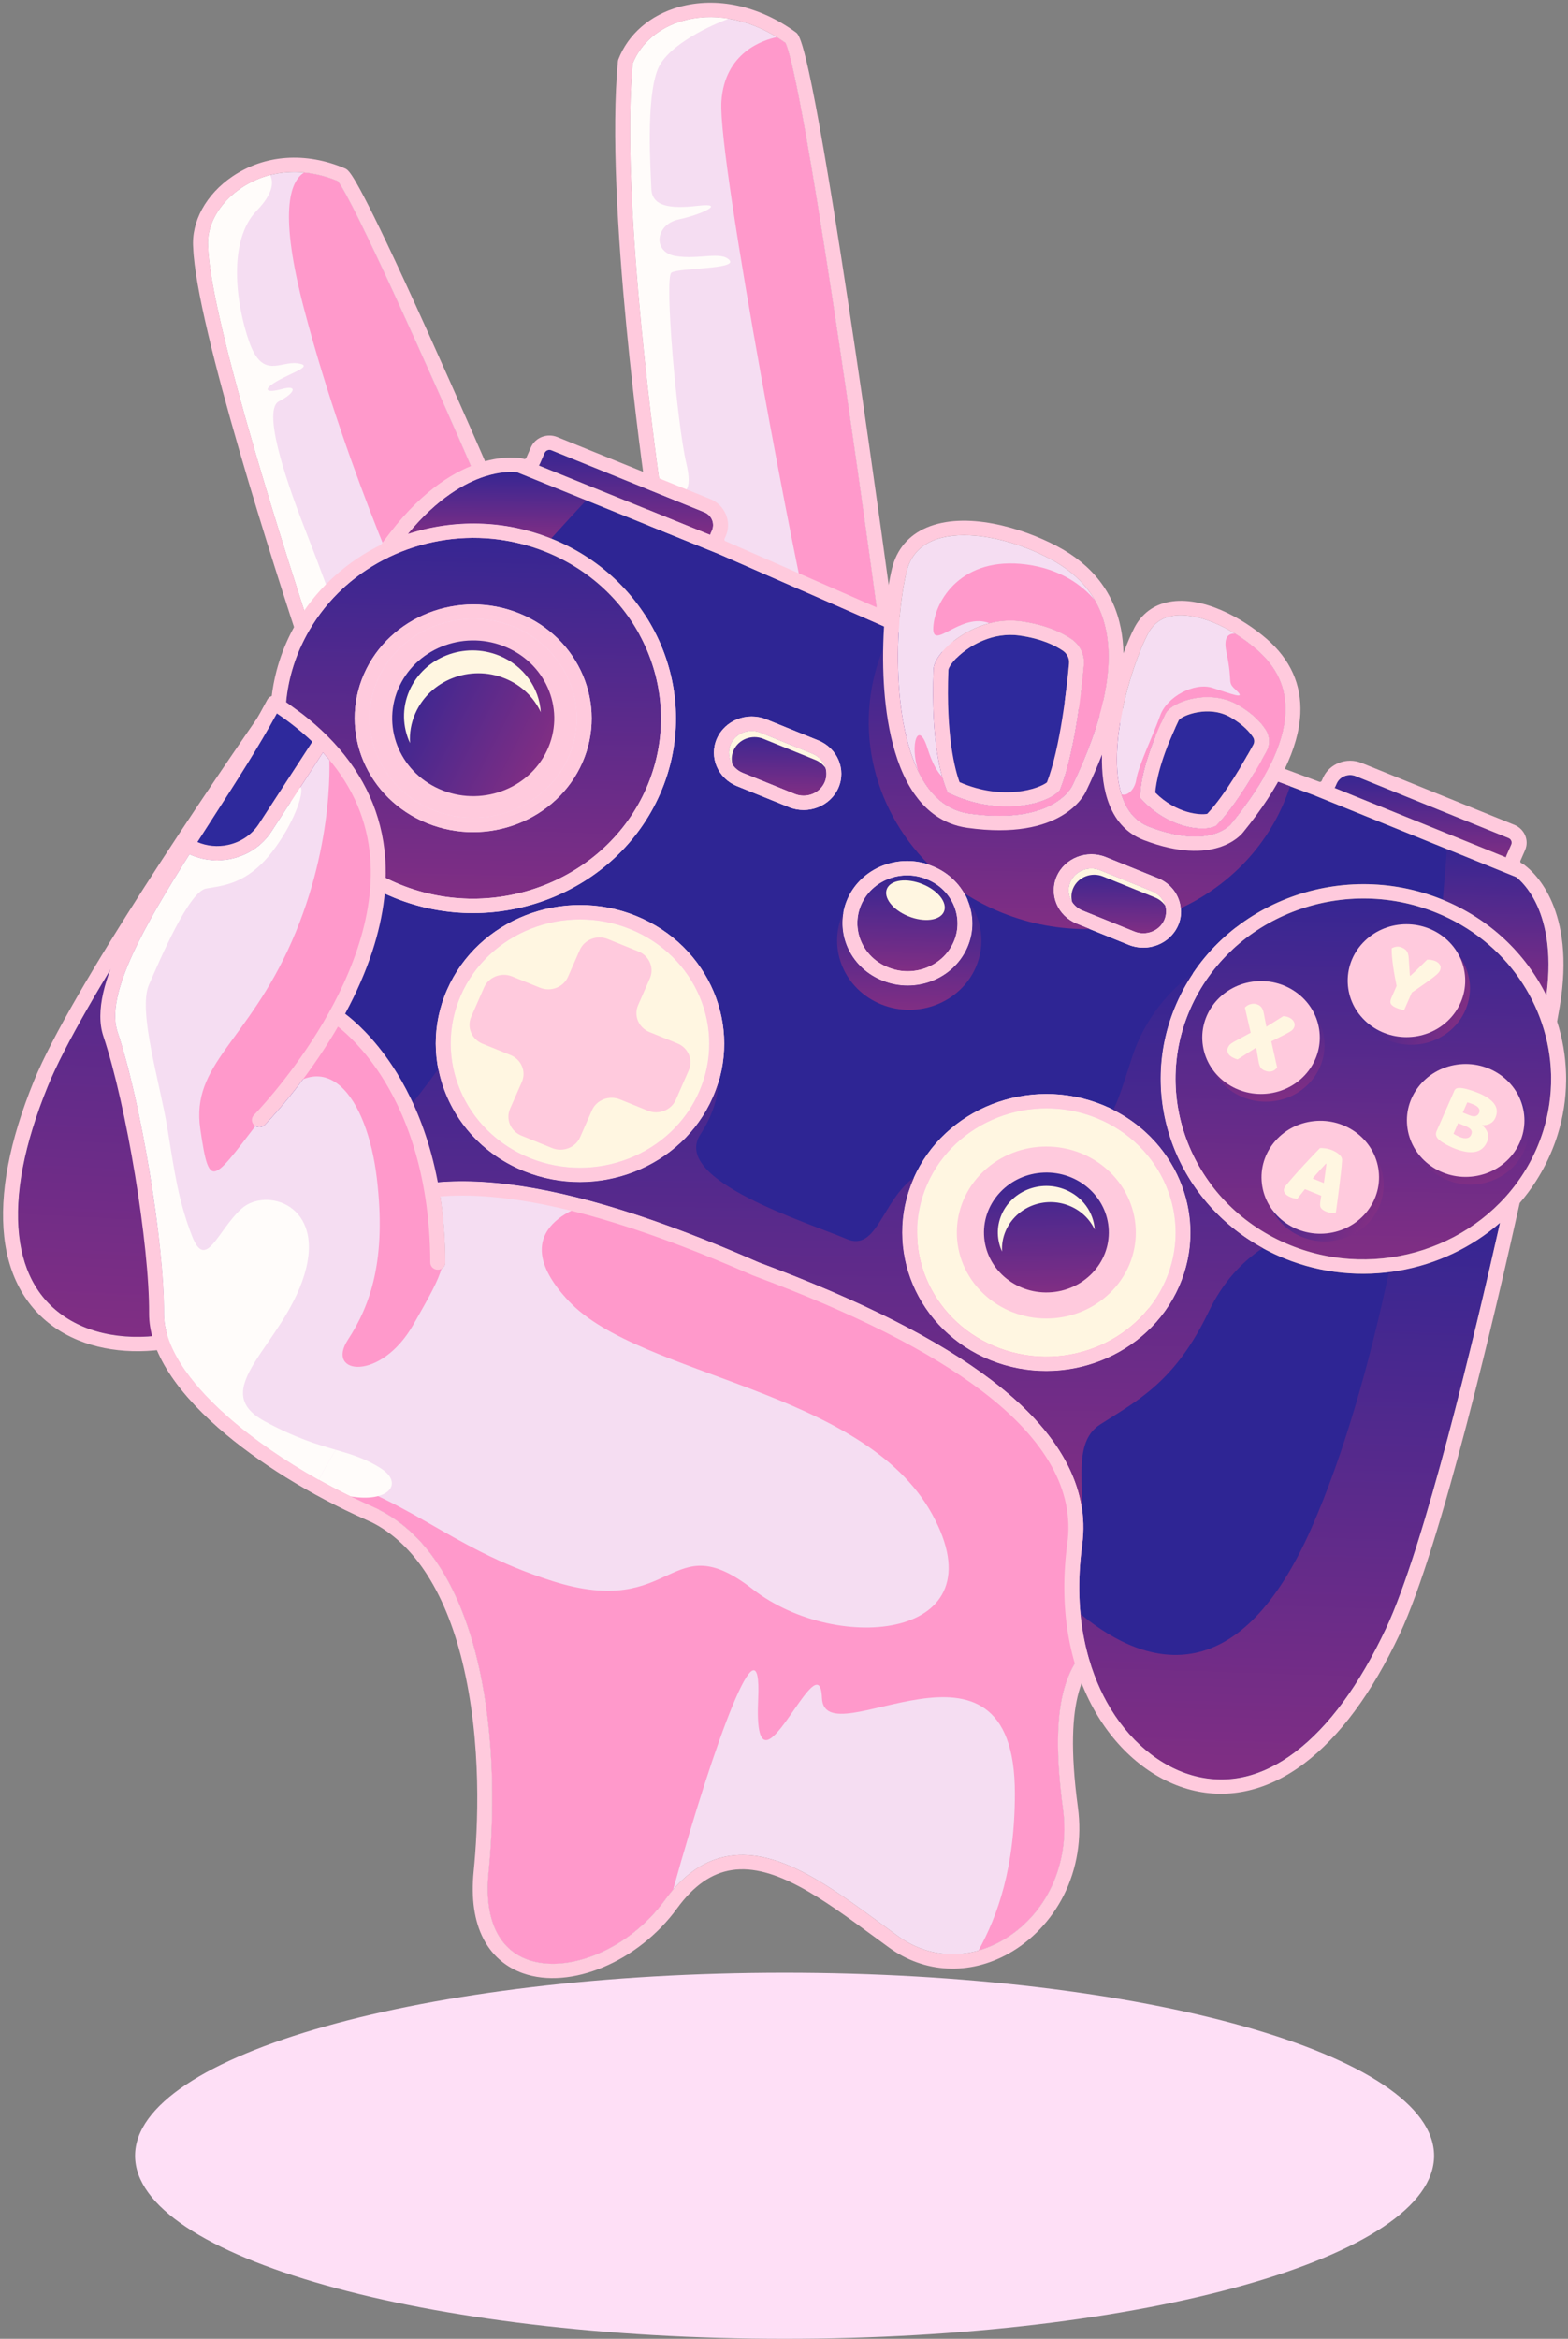 <svg width="428" height="638" viewBox="0 0 428 638" fill="none" xmlns="http://www.w3.org/2000/svg">
<rect x="0" y="0" width="428" height="638" fill="#808080" stroke="none"/>
<path d="M214.156 638.008C312.068 638.008 391.442 615.654 391.442 588.078C391.442 560.502 312.068 538.147 214.156 538.147C116.244 538.147 36.87 560.502 36.87 588.078C36.87 615.654 116.244 638.008 214.156 638.008Z" fill="#FEDFF6"/>
<path d="M70.675 224.735L85.246 202.336C82.397 199.626 79.175 197.055 75.572 194.624C70.648 203.678 64.223 213.648 57.997 223.313C56.626 225.44 55.25 227.576 53.886 229.706C56.509 230.821 59.424 231.095 62.273 230.473C65.784 229.706 68.766 227.67 70.675 224.735Z" fill="url(#paint0_linear_24_141)"/>
<path d="M297.963 447.975C299.059 445.647 306.476 429.68 313.494 409.103C320.446 388.722 328.424 359.522 326.947 336.159C324.299 294.28 336.621 232.854 338.759 222.61L241.435 174.836C240.837 174.541 240.427 173.982 240.342 173.342C234.774 131.708 219.406 22.62 214.42 11.695C205.545 5.377 195.379 3.182 186.455 5.672C179.965 7.484 174.967 11.724 172.71 17.323C169.121 55.541 180.128 132.186 180.239 132.956C180.242 132.974 180.245 132.993 180.247 133.011C184.709 171.946 176.267 181.177 170.837 183.213C166.299 184.915 161.174 182.783 157.125 177.509C148.085 165.735 131.162 132.854 130.447 131.463C130.428 131.426 130.408 131.387 130.392 131.348C117.673 101.976 96.353 54.447 92.169 49.379C82.881 45.531 73.283 46.247 65.773 51.345C59.761 55.426 56.324 61.561 56.803 67.356C56.806 67.385 56.806 67.414 56.808 67.44C57.583 88.215 79.555 156.084 86.271 176.392C87.894 181.3 87.541 186.508 85.273 191.061C84.428 192.76 83.509 193.977 82.492 194.731C84.928 196.619 87.168 198.582 89.216 200.618C89.276 200.671 89.33 200.725 89.382 200.783C98.33 209.737 103.542 220.094 104.923 231.719C105.946 240.326 104.845 249.654 101.655 259.438C99.839 265.009 97.343 270.74 94.211 276.548C96.715 278.439 101.943 282.939 107.186 290.894C113.668 300.731 121.42 318.003 121.531 344.412C121.536 345.492 120.626 346.372 119.5 346.378C119.217 346.378 118.945 346.325 118.701 346.223C117.969 345.928 117.455 345.237 117.453 344.427C117.346 319.091 110.013 302.587 103.882 293.204C99.295 286.187 94.681 281.997 92.245 280.065C91.592 281.188 90.921 282.313 90.222 283.438C81.635 297.292 72.649 306.487 72.271 306.871C71.499 307.657 70.207 307.691 69.389 306.949C68.571 306.208 68.533 304.968 69.305 304.182C69.394 304.091 78.408 294.862 86.763 281.357C94.401 269.014 103.047 250.46 100.869 232.149C99.684 222.182 95.412 213.194 88.136 205.281L74.131 226.813C71.643 230.638 67.752 233.296 63.176 234.295C59.563 235.086 55.868 234.768 52.52 233.413C52.257 233.306 51.998 233.191 51.74 233.074C39.374 252.578 28.7 271.34 32.093 281.464C38.488 300.535 44.886 339.326 44.774 358.324C44.725 366.727 50.835 376.535 62.448 386.688C72.818 395.758 86.796 404.42 101.805 411.077C131.113 424.078 137.113 472.959 133.348 510.868C132.113 523.287 135.947 531.729 144.145 534.617C149.447 536.491 156.157 535.938 163.036 533.061C170.195 530.066 176.737 524.85 181.452 518.373C186.651 511.236 192.45 507.276 199.185 506.273C212.554 504.281 226.348 514.397 240.951 525.112C242.343 526.132 243.738 527.156 245.133 528.169C253.453 534.207 263.962 534.721 273.247 529.547C285.543 522.694 292.182 508.544 290.162 493.494C286.103 463.234 291.734 454.309 297.963 447.975Z" fill="#F5DDF2"/>
<path d="M86.834 178.462C89.692 171.935 90.015 162.396 90.015 162.396C90.015 162.396 88.422 157.572 82.998 143.702C77.57 129.829 71.703 111.724 76.148 109.468C80.594 107.213 81.339 104.934 76.981 106.119C72.622 107.304 71.499 106.357 75.621 103.97C79.74 101.584 85.91 99.78 81.214 99.107C76.518 98.433 71.687 103.605 68.032 93.277C64.378 82.95 62.105 65.686 70.063 57.478C74.781 52.611 74.637 49.492 73.737 47.758C70.917 48.481 68.236 49.677 65.778 51.345C59.767 55.426 56.33 61.561 56.808 67.356C56.811 67.385 56.811 67.414 56.814 67.44C57.589 88.215 79.561 156.084 86.277 176.392C86.5 177.076 86.684 177.768 86.834 178.462Z" fill="#FFFCFA"/>
<path d="M290.162 493.492C286.1 463.235 291.734 454.309 297.963 447.975C299.059 445.647 306.476 429.68 313.494 409.103C317.545 397.227 321.942 382.355 324.614 367.388C313.516 355.705 301.987 346.949 290.63 342.929C261.719 332.695 161.114 328.333 161.114 328.333C161.114 328.333 135.721 334.272 155.298 354.98C174.872 375.687 235.658 378.919 254.446 413.071C273.234 447.224 228.599 451.515 205.512 433.565C182.423 415.614 184.628 442.068 150.711 431.28C121.115 421.869 112.151 408.088 81.179 400.269C87.628 404.216 94.6 407.876 101.808 411.077C131.115 424.078 137.116 472.959 133.35 510.868C132.116 523.287 135.95 531.73 144.147 534.617C149.45 536.491 156.16 535.938 163.039 533.061C170.198 530.067 176.74 524.851 181.455 518.374C182.197 517.353 182.953 516.4 183.722 515.507C194.938 475.178 208.06 439.232 206.945 463.517C205.466 495.729 223.705 446.339 224.366 463.198C225.024 480.055 277.084 438.462 277.019 489.312C276.991 509.484 272.347 522.566 267.081 532.106C269.172 531.518 271.238 530.664 273.247 529.545C285.543 522.692 292.185 508.542 290.162 493.492Z" fill="#FF99CB"/>
<path d="M103.928 400.54C94.928 394.807 88.109 396.345 72.198 387.691C56.289 379.036 77.108 367.189 83.046 347.842C88.985 328.495 72.497 323.785 65.92 329.724C59.343 335.663 56.191 346.92 52.414 337.159C48.638 327.398 47.648 319.746 45.671 307.638C43.695 295.533 37.55 275.716 40.669 268.623C43.785 261.527 51.588 243.182 56.289 242.383C60.993 241.584 67.461 241.133 74.224 232.442C79.928 225.111 83.166 216.342 82.035 214.666L74.134 226.813C71.646 230.638 67.755 233.296 63.179 234.295C59.565 235.086 55.87 234.768 52.523 233.413C52.26 233.306 52.001 233.191 51.743 233.074C39.377 252.578 28.702 271.34 32.096 281.464C38.491 300.535 44.888 339.326 44.777 358.324C44.728 366.727 50.837 376.535 62.45 386.688C71.382 394.499 82.987 402.005 95.624 408.192C106.196 409.993 110.318 404.61 103.928 400.54Z" fill="#FFFCFA"/>
<path d="M172.708 17.323C169.119 55.541 180.125 132.186 180.237 132.956C180.239 132.974 180.242 132.993 180.245 133.011C184.163 134.71 189.908 137.303 187.344 126.435C184.78 115.564 181.27 75.721 183.268 74.379C185.267 73.037 201.387 73.483 199.104 70.962C196.82 68.44 190.672 70.927 184.361 69.847C178.053 68.766 178.866 61.232 185.223 59.871C191.58 58.514 198.388 55.248 190.574 56.138C182.76 57.029 177.955 56.313 177.787 51.452C177.618 46.591 176.245 26.988 179.557 18.866C182.327 12.073 194.718 6.602 198.957 5.095C194.691 4.383 190.446 4.555 186.452 5.672C179.962 7.484 174.964 11.724 172.708 17.323Z" fill="#FFFCFA"/>
<path d="M114.271 170.99C114.271 170.99 121.846 168.897 130.468 160.344C132.885 157.945 135.463 152.387 137.763 145.297C133.717 137.83 130.735 132.032 130.444 131.465C130.425 131.429 130.406 131.39 130.389 131.351C117.673 101.976 96.353 54.447 92.169 49.38C89.121 48.116 86.04 47.348 83.011 47.061C79.063 49.539 76.091 58.112 83.09 84.628C95.293 130.862 114.271 170.99 114.271 170.99Z" fill="#FF99CB"/>
<path d="M240.34 173.343C234.771 131.708 219.403 22.621 214.417 11.695C213.642 11.144 212.859 10.627 212.068 10.139C208.449 10.881 197.749 14.212 196.907 27.737C195.89 44.038 218.8 163.795 221.353 171.097C223.409 176.977 234.575 185.346 240.802 174.35C240.554 174.066 240.391 173.718 240.34 173.343Z" fill="#FF99CB"/>
<path d="M301.152 450.437C301.307 450.28 301.438 450.1 301.53 449.902C301.612 449.732 309.717 432.742 317.355 410.364C327.638 380.229 332.236 355.183 331.018 335.919C328.168 290.862 342.91 222.626 343.06 221.942C343.248 221.078 342.813 220.198 341.991 219.796L244.244 171.815C243.39 165.479 238.705 130.841 233.469 95.52C221.761 16.538 218.805 11.233 217.835 9.489C217.696 9.241 217.503 9.024 217.269 8.852C207.263 1.563 195.618 -0.964 185.313 1.913C177.477 4.101 171.454 9.306 168.79 16.198C168.727 16.36 168.686 16.527 168.67 16.7C164.986 55.008 175.927 131.643 176.191 133.47C179.714 164.244 174.967 177.462 169.347 179.569C166.633 180.587 163.289 178.947 160.402 175.188C151.744 163.91 134.927 131.343 134.125 129.787C133.601 128.578 125.378 109.609 116.653 90.296C98.365 49.805 95.809 47.32 94.847 46.382C94.668 46.21 94.458 46.069 94.227 45.97C83.476 41.373 72.241 42.158 63.418 48.147C56.251 53.011 52.162 60.469 52.735 67.623C53.559 88.944 75.635 157.164 82.386 177.577C83.694 181.532 83.414 185.722 81.597 189.372C80.765 191.045 80.115 191.565 79.884 191.708C79.422 191.593 78.938 191.64 78.517 191.828C77.679 191.254 76.823 190.685 75.947 190.126C75.461 189.815 74.862 189.721 74.297 189.862C73.734 190.006 73.261 190.372 72.997 190.873C68.035 200.292 61.17 210.949 54.53 221.253C38.665 245.876 23.68 269.132 28.218 282.66C34.513 301.435 40.815 339.608 40.704 358.298C40.647 367.842 47.218 378.658 59.707 389.578C70.379 398.908 84.721 407.805 100.1 414.627C112.338 420.057 121.373 433.468 126.224 453.411C131.624 475.598 130.463 498.697 129.291 510.492C128.557 517.867 129.454 524.054 131.953 528.884C134.128 533.087 137.546 536.209 141.874 537.961C142.16 538.076 142.448 538.185 142.739 538.29C155.755 542.89 174.23 535.126 184.799 520.613C189.326 514.395 194.239 510.97 199.816 510.139C211.467 508.403 224.589 518.029 238.48 528.218C239.877 529.244 241.278 530.27 242.681 531.288C252.355 538.308 264.549 538.922 275.3 532.93C281.611 529.414 286.948 523.783 290.336 517.076C294.012 509.795 295.353 501.467 294.213 492.99C289.999 461.637 296.712 454.896 301.152 450.437ZM57.997 223.315C64.223 213.651 70.648 203.681 75.572 194.627C79.172 197.057 82.397 199.631 85.246 202.339L70.675 224.738C68.766 227.67 65.784 229.708 62.273 230.476C59.424 231.1 56.509 230.823 53.886 229.708C55.25 227.576 56.623 225.443 57.997 223.315ZM273.247 529.544C263.962 534.719 253.453 534.204 245.133 528.166C243.738 527.153 242.343 526.13 240.951 525.109C226.348 514.397 212.554 504.279 199.185 506.27C192.45 507.276 186.651 511.233 181.452 518.371C176.734 524.848 170.195 530.064 163.036 533.058C156.157 535.935 149.447 536.488 144.145 534.614C135.95 531.724 132.113 523.284 133.348 510.865C137.113 472.956 131.113 424.075 101.805 411.074C86.796 404.417 72.818 395.755 62.448 386.685C50.837 376.533 44.725 366.725 44.774 358.321C44.886 339.321 38.485 300.532 32.093 281.462C28.7 271.338 39.374 252.575 51.74 233.071C51.998 233.191 52.257 233.306 52.52 233.41C55.868 234.765 59.56 235.084 63.176 234.293C67.755 233.29 71.646 230.635 74.131 226.811L88.136 205.278C95.415 213.191 99.684 222.179 100.869 232.147C103.047 250.455 94.401 269.011 86.763 281.354C78.408 294.859 69.395 304.088 69.305 304.179C68.533 304.965 68.568 306.205 69.389 306.947C70.207 307.688 71.499 307.654 72.271 306.868C72.649 306.484 81.635 297.29 90.222 283.435C90.921 282.307 91.592 281.185 92.245 280.062C94.678 281.994 99.295 286.184 103.882 293.202C110.016 302.584 117.349 319.089 117.453 344.425C117.455 345.234 117.969 345.926 118.701 346.221C118.945 346.32 119.217 346.375 119.5 346.375C120.626 346.37 121.536 345.49 121.531 344.409C121.422 318 113.67 300.728 107.186 290.891C101.943 282.937 96.715 278.436 94.211 276.546C97.343 270.74 99.839 265.007 101.655 259.436C104.845 249.651 105.943 240.323 104.923 231.716C103.545 220.091 98.33 209.735 89.382 200.78C89.33 200.723 89.276 200.668 89.216 200.616C87.168 198.579 84.925 196.616 82.492 194.729C83.509 193.972 84.425 192.758 85.273 191.058C87.538 186.505 87.894 181.297 86.271 176.389C79.558 156.084 57.586 88.215 56.811 67.44C56.811 67.411 56.808 67.382 56.806 67.356C56.327 61.561 59.764 55.426 65.776 51.345C73.285 46.247 82.883 45.531 92.171 49.379C96.356 54.449 117.673 101.976 130.389 131.35C130.406 131.39 130.425 131.426 130.444 131.465C131.159 132.859 148.082 165.738 157.122 177.512C161.171 182.785 166.299 184.918 170.834 183.216C176.264 181.18 184.707 171.948 180.245 133.013C180.242 132.995 180.239 132.977 180.237 132.959C180.125 132.186 169.119 55.543 172.708 17.326C174.967 11.726 179.962 7.487 186.452 5.675C195.373 3.184 205.542 5.377 214.417 11.698C219.403 22.623 234.771 131.708 240.34 173.345C240.427 173.985 240.834 174.546 241.433 174.838L338.759 222.61C336.621 232.854 324.299 294.28 326.947 336.159C328.424 359.525 320.446 388.724 313.494 409.103C306.476 429.68 299.059 445.646 297.963 447.975C291.734 454.309 286.1 463.234 290.162 493.491C292.185 508.542 285.543 522.691 273.247 529.544Z" fill="#FFCADD"/>
<path d="M392.056 248.98C366.011 238.433 335.882 250.197 324.897 275.207C313.912 300.214 326.164 329.142 352.212 339.689C376.221 349.411 403.699 340.175 416.453 319.083C416.459 319.076 416.462 319.068 416.467 319.063C416.66 318.741 416.85 318.418 417.038 318.089C417.071 318.031 417.106 317.971 417.139 317.914C417.326 317.585 417.508 317.253 417.691 316.917C417.696 316.906 417.701 316.896 417.707 316.885C417.889 316.543 418.069 316.199 418.245 315.851C418.286 315.768 418.327 315.684 418.37 315.601C418.504 315.335 418.631 315.068 418.759 314.799C418.805 314.703 418.852 314.604 418.898 314.507C419.058 314.162 419.219 313.815 419.374 313.463C419.534 313.1 419.686 312.734 419.836 312.371C419.898 312.22 419.958 312.066 420.018 311.912C420.1 311.706 420.181 311.5 420.26 311.293C420.339 311.09 420.412 310.883 420.488 310.68C420.543 310.531 420.597 310.385 420.649 310.236C420.736 309.991 420.823 309.745 420.904 309.497C420.937 309.403 420.967 309.309 421 309.215C421.097 308.923 421.19 308.628 421.282 308.335C421.29 308.312 421.296 308.291 421.304 308.268C422.74 303.6 423.436 298.765 423.395 293.933C423.392 293.677 423.39 293.421 423.384 293.168C423.384 293.113 423.381 293.061 423.379 293.006C422.821 274.311 411.143 256.71 392.056 248.98Z" fill="url(#paint1_linear_24_141)"/>
<path d="M400.508 274.187C403.141 266.066 398.419 257.434 389.961 254.906C381.503 252.378 372.512 256.912 369.88 265.033C367.247 273.154 371.969 281.786 380.427 284.314C388.885 286.842 397.876 282.308 400.508 274.187Z" fill="url(#paint2_linear_24_141)"/>
<path d="M375.689 330.658C379.956 323.205 377.123 313.842 369.36 309.745C361.598 305.648 351.846 308.368 347.579 315.822C343.312 323.275 346.145 332.638 353.908 336.735C361.67 340.832 371.422 338.111 375.689 330.658Z" fill="url(#paint3_linear_24_141)"/>
<path d="M348.62 300.233C357.309 298.578 362.956 290.474 361.233 282.131C359.51 273.788 351.069 268.366 342.38 270.021C333.691 271.675 328.044 279.779 329.767 288.122C331.49 296.465 339.931 301.887 348.62 300.233Z" fill="url(#paint4_linear_24_141)"/>
<path d="M404.473 322.852C413.162 321.197 418.809 313.093 417.086 304.75C415.363 296.408 406.923 290.986 398.234 292.64C389.545 294.294 383.897 302.398 385.62 310.741C387.343 319.084 395.784 324.506 404.473 322.852Z" fill="url(#paint5_linear_24_141)"/>
<path d="M320.074 343.469C324.248 325.191 312.2 307.125 293.164 303.117C274.128 299.109 255.312 310.677 251.137 328.955C246.963 347.232 259.011 365.298 278.047 369.307C297.083 373.315 315.899 361.747 320.074 343.469Z" fill="#FFF6E1"/>
<path d="M183.259 308.634C197.039 295.403 197.039 273.951 183.259 260.72C169.478 247.489 147.136 247.489 133.356 260.72C119.576 273.951 119.576 295.403 133.356 308.634C147.136 321.865 169.478 321.865 183.259 308.634Z" fill="#FFF6E1"/>
<path d="M350.627 343.297C322.507 331.909 309.279 300.684 321.14 273.685C333 246.686 365.521 233.985 393.641 245.372C406.641 250.635 416.453 260.141 422.079 271.507C423.778 258.95 421.5 250.883 419.202 246.25C417.217 242.25 414.898 240.094 413.887 239.284L359.01 217.063L359.023 217.034C358.893 216.997 358.765 216.958 358.634 216.909L279.137 187.281L273.867 185.145L196.366 151.199L141.08 128.81C139.778 128.683 136.551 128.589 132.176 130.019C127.116 131.674 119.511 135.739 111.329 145.67C123.733 141.605 137.671 141.72 150.67 146.983C178.79 158.371 192.018 189.596 180.158 216.595C168.297 243.595 135.776 256.295 107.656 244.908C87.155 236.606 74.574 217.757 73.854 197.689C56.072 223.464 22.261 273.732 13.044 296.337C6.6 312.142 3.965 325.819 5.216 336.984C6.418 347.735 11.192 355.572 19.403 360.274C27.906 365.143 39.535 366.033 51.311 362.715C60.699 360.07 74.672 353.541 87.913 337.449C98.167 324.989 115.25 320.138 138.69 323.036C157.28 325.333 179.655 332.293 207.086 344.315C235.201 354.786 256.009 365.312 270.697 376.491C289.216 390.586 297.522 405.717 295.388 421.464C292.628 441.801 297.512 455.966 302.09 464.266C307.836 474.677 316.615 482.052 326.183 484.501C335.42 486.863 344.596 484.678 353.455 478C362.656 471.064 371.019 459.708 378.309 444.245C388.736 422.128 402.63 363.796 409.438 333.578C393.967 347.093 371.128 351.599 350.627 343.297ZM301.886 233.779L316.085 239.527C321.316 241.644 323.777 247.453 321.569 252.476C319.364 257.499 313.314 259.861 308.083 257.742L293.884 251.993C288.653 249.876 286.192 244.067 288.4 239.044C290.605 234.024 296.655 231.661 301.886 233.779ZM209.161 196.23L223.36 201.979C228.591 204.096 231.052 209.904 228.844 214.927C226.639 219.95 220.589 222.313 215.358 220.193L201.159 214.444C195.928 212.327 193.467 206.518 195.675 201.496C197.88 196.475 203.93 194.113 209.161 196.23ZM143.014 319.504C123.013 311.406 113.605 289.194 122.039 269.991C130.474 250.787 153.607 241.754 173.608 249.852C193.608 257.95 203.016 280.162 194.582 299.365C186.145 318.569 163.012 327.602 143.014 319.504ZM240.913 267.534L240.826 267.5L240.742 267.466C231.767 263.832 227.544 253.865 231.329 245.247C235.114 236.629 245.495 232.575 254.47 236.209L254.563 236.246L254.641 236.277C263.617 239.911 267.839 249.878 264.055 258.496C260.27 267.114 249.889 271.168 240.913 267.534ZM270.311 371.053C250.31 362.955 240.902 340.744 249.337 321.54C257.771 302.336 280.904 293.303 300.905 301.402C320.906 309.5 330.313 331.711 321.879 350.915C313.445 370.116 290.312 379.151 270.311 371.053Z" fill="#2E2594"/>
<path d="M395.247 278.412C401.51 272.398 401.51 262.647 395.247 256.633C388.983 250.619 378.828 250.619 372.564 256.633C366.3 262.647 366.3 272.398 372.564 278.412C378.828 284.426 388.983 284.426 395.247 278.412Z" fill="#FFCADD"/>
<path d="M362.174 336.452C370.978 335.503 377.313 327.882 376.324 319.429C375.336 310.977 367.398 304.894 358.594 305.843C349.791 306.792 343.456 314.414 344.445 322.866C345.433 331.319 353.371 337.402 362.174 336.452Z" fill="#FFCADD"/>
<path d="M346.584 298.261C355.345 297.002 361.384 289.163 360.073 280.751C358.762 272.34 350.598 266.541 341.837 267.8C333.076 269.059 327.037 276.898 328.348 285.31C329.659 293.721 337.824 299.52 346.584 298.261Z" fill="#FFCADD"/>
<path d="M402.438 320.88C411.199 319.622 417.239 311.782 415.928 303.37C414.616 294.959 406.452 289.16 397.691 290.419C388.93 291.678 382.891 299.517 384.202 307.929C385.513 316.34 393.678 322.139 402.438 320.88Z" fill="#FFCADD"/>
<path d="M302.877 352.812C312.416 343.652 312.416 328.802 302.877 319.643C293.337 310.484 277.871 310.484 268.332 319.643C258.792 328.802 258.792 343.652 268.332 352.812C277.871 361.971 293.337 361.971 302.877 352.812Z" fill="#FFCADD"/>
<path d="M286.304 352.557C295.704 352.189 303.019 344.573 302.642 335.547C302.266 326.522 294.34 319.503 284.94 319.871C275.539 320.239 268.224 327.855 268.601 336.881C268.978 345.907 276.904 352.925 286.304 352.557Z" fill="url(#paint6_linear_24_141)"/>
<path d="M274.544 335.703C277.386 329.234 285.148 326.203 291.886 328.931C295.103 330.233 297.501 332.617 298.822 335.452C298.523 330.784 295.543 326.453 290.752 324.514C284.015 321.785 276.252 324.816 273.411 331.285C271.926 334.664 272.081 338.311 273.527 341.415C273.405 339.522 273.723 337.572 274.544 335.703Z" fill="#FFF6E1"/>
<path d="M184.891 284.628L177.284 281.548C174.312 280.344 172.92 277.058 174.173 274.204L177.382 266.9C178.635 264.046 177.243 260.759 174.271 259.556L165.905 256.167C162.933 254.964 159.51 256.3 158.256 259.154L155.048 266.458C153.794 269.312 150.371 270.648 147.399 269.445L139.792 266.364C136.82 265.161 133.397 266.498 132.143 269.351L128.614 277.384C127.361 280.237 128.753 283.524 131.724 284.728L139.332 287.808C142.304 289.012 143.696 292.298 142.443 295.152L139.234 302.456C137.981 305.31 139.373 308.597 142.345 309.8L150.711 313.189C153.683 314.392 157.106 313.055 158.36 310.202L161.568 302.898C162.821 300.044 166.245 298.708 169.217 299.911L176.824 302.992C179.796 304.195 183.219 302.858 184.473 300.005L188.002 291.972C189.253 289.119 187.861 285.829 184.891 284.628Z" fill="#FFCADD"/>
<path d="M202.744 210.836L216.943 216.585C220.102 217.864 223.754 216.436 225.086 213.405C226.418 210.372 224.931 206.866 221.774 205.586L207.576 199.838C204.416 198.559 200.765 199.987 199.433 203.018C198.1 206.051 199.588 209.557 202.744 210.836Z" fill="url(#paint7_linear_24_141)"/>
<path d="M81.358 178.172C81.247 178.449 81.138 178.723 81.032 179C80.999 179.086 80.964 179.172 80.931 179.258C80.795 179.621 80.662 179.987 80.534 180.35C80.531 180.36 80.526 180.37 80.523 180.381C80.398 180.739 80.279 181.099 80.164 181.459C80.145 181.522 80.124 181.584 80.105 181.647C79.99 182.005 79.882 182.362 79.778 182.72C79.776 182.728 79.773 182.736 79.77 182.743C72.943 206.239 85.233 231.578 109.241 241.3C135.286 251.847 165.415 240.083 176.4 215.073C187.385 190.064 175.133 161.138 149.085 150.591C129.995 142.861 108.716 147.116 94.385 159.786C94.344 159.822 94.303 159.856 94.265 159.89C94.069 160.065 93.876 160.242 93.68 160.423C90.048 163.769 86.932 167.62 84.452 171.865C84.441 171.886 84.428 171.904 84.417 171.925C84.262 172.194 84.107 172.463 83.957 172.734C83.909 172.82 83.862 172.907 83.813 172.995C83.688 173.225 83.563 173.455 83.441 173.687C83.367 173.826 83.294 173.967 83.223 174.108C83.123 174.303 83.022 174.497 82.924 174.692C82.826 174.891 82.728 175.092 82.633 175.29C82.563 175.439 82.489 175.588 82.418 175.737C82.25 176.094 82.087 176.454 81.926 176.817C81.771 177.167 81.624 177.52 81.48 177.872C81.437 177.974 81.399 178.073 81.358 178.172ZM141.733 167.328C158.167 173.982 165.899 192.236 158.969 208.014C152.038 223.793 133.027 231.218 116.593 224.563C100.16 217.909 92.427 199.655 99.358 183.876C106.288 168.098 125.3 160.673 141.733 167.328Z" fill="url(#paint8_linear_24_141)"/>
<path d="M295.47 248.385L309.668 254.134C312.825 255.413 316.479 253.985 317.812 250.954C319.144 247.92 317.657 244.414 314.5 243.135L300.301 237.386C297.145 236.107 293.49 237.535 292.158 240.566C290.826 243.6 292.313 247.106 295.47 248.385Z" fill="url(#paint9_linear_24_141)"/>
<path d="M200.218 204.727C201.551 201.694 205.202 200.269 208.362 201.548L222.56 207.296C223.757 207.782 224.711 208.586 225.366 209.562C224.89 207.837 223.618 206.333 221.774 205.586L207.576 199.838C204.416 198.559 200.765 199.987 199.433 203.018C198.606 204.902 198.867 206.967 199.938 208.57C199.598 207.338 199.661 205.991 200.218 204.727Z" fill="#FFF6E1"/>
<path d="M292.944 242.276C294.276 239.243 297.928 237.817 301.087 239.096L315.286 244.845C316.482 245.331 317.436 246.135 318.092 247.111C317.616 245.385 316.343 243.882 314.503 243.135L300.304 237.386C297.147 236.107 293.493 237.535 292.161 240.566C291.334 242.451 291.595 244.516 292.666 246.119C292.324 244.887 292.389 243.54 292.944 242.276Z" fill="#FFF6E1"/>
<path d="M155.526 205.742C161.156 191.76 153.916 176.044 139.354 170.638C124.792 165.233 108.423 172.185 102.793 186.167C97.163 200.148 104.404 215.865 118.966 221.27C133.528 226.676 149.897 219.724 155.526 205.742Z" fill="#FFCADD"/>
<path d="M149.273 204.804C154.368 194.144 149.498 181.538 138.396 176.646C127.294 171.755 114.165 176.43 109.07 187.09C103.975 197.749 108.845 210.355 119.947 215.247C131.049 220.139 144.178 215.463 149.273 204.804Z" fill="url(#paint10_linear_24_141)"/>
<path d="M113.35 194.632C117.36 185.503 128.32 181.221 137.829 185.072C142.369 186.91 145.754 190.275 147.62 194.28C147.195 187.693 142.992 181.579 136.23 178.841C126.722 174.99 115.761 179.269 111.751 188.401C109.657 193.17 109.875 198.318 111.914 202.696C111.743 200.021 112.191 197.266 113.35 194.632Z" fill="#FFF6E1"/>
<path d="M411.244 233.285L412.511 230.398C412.815 229.706 412.476 228.904 411.755 228.612L370.065 211.729C368.045 210.912 365.709 211.823 364.858 213.763L364.529 214.509C364.461 214.664 364.385 214.81 364.301 214.953L411.037 233.88C411.092 233.679 411.157 233.481 411.244 233.285Z" fill="url(#paint11_linear_24_141)"/>
<path d="M194.008 145.458L194.337 144.712C195.188 142.772 194.239 140.53 192.219 139.712L150.529 122.829C149.808 122.537 148.974 122.863 148.669 123.555L147.402 126.443C147.315 126.638 147.212 126.821 147.103 126.999L193.84 145.926C193.886 145.769 193.94 145.612 194.008 145.458Z" fill="url(#paint12_linear_24_141)"/>
<path d="M253.056 239.885L252.98 239.854L252.888 239.814C245.984 237.018 238.001 240.138 235.089 246.764C232.177 253.392 235.426 261.057 242.327 263.853L242.411 263.887L242.498 263.921C249.402 266.717 257.385 263.597 260.297 256.971C263.209 250.346 259.96 242.681 253.056 239.885Z" fill="url(#paint13_linear_24_141)"/>
<path d="M201.159 214.444L215.358 220.193C220.589 222.31 226.639 219.948 228.844 214.927C231.049 209.904 228.588 204.096 223.36 201.979L209.161 196.23C203.93 194.113 197.88 196.475 195.675 201.496C193.47 206.518 195.931 212.327 201.159 214.444ZM207.576 199.838L221.774 205.586C224.934 206.866 226.418 210.372 225.086 213.405C223.754 216.439 220.102 217.864 216.943 216.585L202.744 210.836C199.585 209.557 198.1 206.051 199.433 203.018C200.765 199.987 204.416 198.559 207.576 199.838Z" fill="#FFCADD"/>
<path d="M116.593 224.563C133.027 231.218 152.038 223.795 158.969 208.014C165.899 192.236 158.169 173.982 141.733 167.328C125.3 160.673 106.288 168.095 99.358 183.876C92.427 199.655 100.157 217.909 116.593 224.563ZM140.148 170.936C154.51 176.752 161.266 192.703 155.211 206.492C149.153 220.282 132.54 226.769 118.179 220.955C103.817 215.139 97.06 199.188 103.115 185.398C109.173 171.609 125.786 165.122 140.148 170.936Z" fill="#FFCADD"/>
<path d="M254.641 236.277L254.563 236.246L254.47 236.209C245.495 232.575 235.114 236.629 231.329 245.247C227.544 253.865 231.767 263.832 240.742 267.466L240.826 267.5L240.913 267.534C249.889 271.168 260.27 267.114 264.055 258.496C267.839 249.878 263.617 239.911 254.641 236.277ZM242.498 263.924L242.411 263.89L242.327 263.856C235.424 261.06 232.177 253.395 235.089 246.767C238.001 240.138 245.984 237.021 252.888 239.817L252.98 239.856L253.056 239.888C259.96 242.683 263.206 250.348 260.294 256.977C257.385 263.602 249.402 266.72 242.498 263.924Z" fill="#FFCADD"/>
<path d="M300.905 301.402C280.904 293.303 257.771 302.336 249.337 321.54C240.902 340.744 250.31 362.955 270.311 371.053C290.312 379.151 313.445 370.119 321.879 350.915C330.313 331.711 320.906 309.5 300.905 301.402ZM271.896 367.445C253.97 360.185 245.536 340.276 253.097 323.062C260.659 305.85 281.393 297.752 299.322 305.01C317.251 312.27 325.683 332.178 318.124 349.393C310.56 366.607 289.825 374.703 271.896 367.445Z" fill="#FFCADD"/>
<path d="M293.884 251.993L308.083 257.741C313.314 259.859 319.364 257.496 321.569 252.476C323.774 247.453 321.314 241.644 316.085 239.527L301.886 233.779C296.655 231.661 290.605 234.024 288.4 239.044C286.195 244.067 288.656 249.876 293.884 251.993ZM300.301 237.386L314.5 243.135C317.657 244.414 319.144 247.92 317.811 250.954C316.479 253.987 312.828 255.413 309.668 254.134L295.47 248.385C292.313 247.106 290.826 243.6 292.158 240.566C293.49 237.535 297.145 236.107 300.301 237.386Z" fill="#FFCADD"/>
<path d="M173.608 249.852C153.607 241.754 130.474 250.787 122.039 269.991C113.605 289.194 123.013 311.406 143.014 319.504C163.014 327.602 186.148 318.569 194.582 299.365C203.016 280.164 193.606 257.953 173.608 249.852ZM144.599 315.896C126.67 308.636 118.238 288.727 125.797 271.513C133.359 254.298 154.094 246.202 172.022 253.46C189.949 260.72 198.383 280.629 190.824 297.843C183.263 315.058 162.525 323.156 144.599 315.896Z" fill="#FFCADD"/>
<path d="M383.268 275.546C383.067 275.52 382.768 275.455 382.371 275.35C381.974 275.246 381.593 275.118 381.234 274.974C380.481 274.669 379.967 274.319 379.698 273.922C379.429 273.525 379.467 272.933 379.812 272.147L381.213 268.959C381.058 268.21 380.9 267.388 380.734 266.487C380.568 265.586 380.422 264.673 380.286 263.749C380.152 262.822 380.046 261.924 379.967 261.047C379.889 260.172 379.859 259.386 379.875 258.687C380.212 258.488 380.617 258.347 381.09 258.261C381.563 258.175 382.069 258.24 382.61 258.459C383.249 258.718 383.714 259.055 384.005 259.47C384.296 259.885 384.47 260.511 384.527 261.349L384.837 266.119L384.984 266.179C385.427 265.785 385.824 265.422 386.172 265.09C386.52 264.759 386.865 264.425 387.205 264.091C387.545 263.756 387.901 263.409 388.271 263.049C388.641 262.689 389.065 262.274 389.544 261.798C389.9 261.778 390.278 261.798 390.672 261.866C391.066 261.934 391.428 262.033 391.757 262.167C392.331 262.399 392.755 262.741 393.027 263.195C393.301 263.649 393.309 264.166 393.054 264.748C392.97 264.936 392.828 265.148 392.63 265.383C392.428 265.618 392.064 265.947 391.531 266.37C390.998 266.793 390.245 267.354 389.272 268.054C388.298 268.753 386.999 269.654 385.375 270.758L383.268 275.546Z" fill="#FFF6E1"/>
<path d="M396.882 313.241C396.602 313.129 396.279 312.988 395.909 312.818C395.539 312.648 395.164 312.46 394.783 312.251C394.402 312.043 394.03 311.821 393.668 311.591C393.307 311.361 392.989 311.116 392.717 310.857C391.961 310.163 391.762 309.406 392.121 308.586L396.964 297.562C397.108 297.23 397.315 297.013 397.584 296.909C397.85 296.804 398.174 296.763 398.549 296.786C399.188 296.823 399.946 296.966 400.819 297.22C401.692 297.473 402.573 297.776 403.457 298.136C405.556 298.984 407.021 299.979 407.853 301.112C408.688 302.248 408.794 303.522 408.171 304.939C407.861 305.647 407.38 306.171 406.728 306.511C406.075 306.85 405.338 306.991 404.514 306.936C405.238 307.49 405.746 308.166 406.04 308.973C406.333 309.777 406.287 310.62 405.898 311.502C405.213 313.061 404.104 313.969 402.573 314.228C401.042 314.486 399.144 314.157 396.882 313.241ZM399.278 303.506L401.072 304.232C401.776 304.516 402.345 304.6 402.774 304.477C403.204 304.354 403.527 304.049 403.742 303.561C403.93 303.135 403.892 302.723 403.636 302.321C403.378 301.919 402.88 301.569 402.143 301.271C401.899 301.172 401.611 301.065 401.284 300.95C400.958 300.835 400.697 300.76 400.504 300.718L399.278 303.506ZM396.746 309.265C396.947 309.422 397.225 309.583 397.576 309.753C397.926 309.923 398.263 310.074 398.592 310.207C399.248 310.474 399.851 310.562 400.398 310.479C400.947 310.395 401.341 310.077 401.583 309.526C401.812 309.007 401.793 308.563 401.529 308.197C401.265 307.832 400.765 307.498 400.028 307.2L398.013 306.383L396.746 309.265Z" fill="#FFF6E1"/>
<path d="M339.805 274.849C339.985 274.661 340.197 274.489 340.439 274.327C340.684 274.168 340.956 274.04 341.257 273.948C341.559 273.857 341.883 273.813 342.228 273.813C342.576 273.815 342.929 273.888 343.288 274.034C343.764 274.228 344.131 274.51 344.392 274.886C344.653 275.259 344.849 275.799 344.985 276.502L345.67 280.089L350.26 277.219C350.418 277.209 350.63 277.225 350.891 277.266C351.152 277.308 351.399 277.373 351.628 277.467C352.381 277.773 352.895 278.185 353.169 278.705C353.444 279.224 353.471 279.736 353.248 280.237C353.055 280.679 352.761 281.023 352.373 281.274C351.984 281.524 351.475 281.809 350.853 282.133L347.013 284.083L348.604 291.207C348.218 291.737 347.731 292.082 347.149 292.244C346.567 292.405 345.907 292.338 345.167 292.04C344.691 291.847 344.332 291.567 344.088 291.199C343.843 290.831 343.661 290.299 343.544 289.602L342.881 285.774L337.812 289.006C337.674 288.97 337.546 288.931 337.429 288.892C337.309 288.852 337.195 288.811 337.078 288.764C336.143 288.385 335.534 287.926 335.251 287.385C334.968 286.845 334.944 286.307 335.178 285.772C335.379 285.315 335.653 284.96 336.01 284.704C336.363 284.448 336.828 284.169 337.407 283.866L341.388 281.725L339.805 274.849Z" fill="#FFF6E1"/>
<path d="M360.298 313.202C360.646 313.157 361.133 313.178 361.761 313.267C362.389 313.353 362.99 313.515 363.564 313.747C364.382 314.079 365.059 314.486 365.589 314.972C366.12 315.455 366.367 315.977 366.334 316.538C366.269 317.475 366.171 318.559 366.038 319.783C365.905 321.007 365.758 322.268 365.592 323.566C365.429 324.861 365.263 326.14 365.097 327.398C364.931 328.657 364.779 329.769 364.646 330.732C364.352 330.873 363.98 330.93 363.528 330.904C363.077 330.878 362.579 330.756 362.038 330.536C361.644 330.377 361.326 330.21 361.084 330.038C360.842 329.865 360.663 329.683 360.546 329.487C360.429 329.291 360.361 329.069 360.344 328.821C360.328 328.573 360.336 328.299 360.372 327.999L360.644 326.19L356.193 324.388C355.853 324.806 355.507 325.242 355.157 325.694C354.803 326.145 354.458 326.579 354.121 326.999C353.857 326.983 353.585 326.954 353.308 326.905C353.03 326.858 352.71 326.761 352.351 326.615C351.516 326.276 350.956 325.887 350.676 325.451C350.396 325.012 350.363 324.55 350.575 324.062C350.673 323.843 350.801 323.634 350.964 323.441C351.127 323.247 351.315 323.018 351.527 322.751C351.829 322.373 352.22 321.911 352.701 321.365C353.183 320.819 353.707 320.229 354.276 319.598C354.844 318.966 355.434 318.321 356.054 317.661C356.671 317.003 357.253 316.381 357.8 315.797C358.346 315.212 358.838 314.692 359.279 314.241C359.719 313.781 360.059 313.437 360.298 313.202ZM361.911 317.441C361.391 318.01 360.809 318.64 360.168 319.334C359.523 320.028 358.906 320.746 358.311 321.488L361.359 322.723C361.503 321.78 361.633 320.856 361.753 319.948C361.87 319.042 361.973 318.225 362.06 317.501L361.911 317.441Z" fill="#FFF6E1"/>
<path d="M47.724 291.019C56.645 270.709 70.202 248.792 84.963 227.905C78.163 219.201 74.245 208.628 73.856 197.689C56.072 223.464 22.261 273.732 13.044 296.337C6.6 312.142 3.965 325.819 5.216 336.985C6.418 347.735 11.192 355.572 19.403 360.274C27.906 365.143 39.535 366.033 51.311 362.715C57.466 360.981 65.596 357.575 74.196 350.899C49.38 348.782 28.303 335.233 47.724 291.019Z" fill="url(#paint14_linear_24_141)"/>
<path d="M132.176 130.019C127.116 131.674 119.511 135.739 111.329 145.67C123.665 141.629 137.519 141.72 150.453 146.899C154.357 142.574 157.612 139.047 160.01 136.478L141.078 128.813C139.778 128.682 136.551 128.591 132.176 130.019Z" fill="url(#paint15_linear_24_141)"/>
<path d="M358.042 416.682C366.963 396.371 373.847 371.753 379.125 347.025C390.362 345.626 400.982 340.94 409.414 333.575C402.603 363.793 388.712 422.125 378.284 444.242C370.995 459.705 362.634 471.061 353.43 477.997C344.572 484.675 335.395 486.861 326.159 484.498C316.593 482.049 307.811 474.674 302.066 464.263C299.061 458.82 295.929 450.852 294.907 440.279C313.804 455.859 338.62 460.895 358.042 416.682Z" fill="url(#paint16_linear_24_141)"/>
<path d="M419.178 246.239C421.475 250.873 423.754 258.94 422.055 271.497C416.459 260.196 406.722 250.735 393.832 245.453C394.332 239.749 394.691 235.05 394.935 231.609L413.868 239.274C414.871 240.081 417.193 242.234 419.178 246.239Z" fill="url(#paint17_linear_24_141)"/>
<path d="M419.251 322.219C419.259 322.203 419.27 322.19 419.278 322.174C419.743 321.449 420.189 320.71 420.616 319.963C420.654 319.895 420.695 319.827 420.733 319.757C420.91 319.444 421.084 319.13 421.252 318.815C421.285 318.752 421.32 318.692 421.353 318.629C421.546 318.266 421.736 317.901 421.924 317.533C421.959 317.46 421.995 317.387 422.033 317.316C422.182 317.016 422.329 316.716 422.473 316.413C422.522 316.311 422.571 316.209 422.617 316.107C422.791 315.737 422.963 315.363 423.129 314.987C423.3 314.598 423.466 314.207 423.626 313.815C423.691 313.656 423.754 313.494 423.819 313.335C423.909 313.11 423.999 312.886 424.086 312.659C424.167 312.445 424.246 312.231 424.325 312.019C424.385 311.855 424.445 311.693 424.504 311.528C424.597 311.27 424.687 311.011 424.774 310.753C424.809 310.651 424.842 310.547 424.877 310.445C424.98 310.134 425.081 309.821 425.179 309.51C425.181 309.5 425.184 309.489 425.189 309.479C426.682 304.67 427.427 299.78 427.476 294.943C427.479 294.815 427.479 294.69 427.482 294.562C427.482 294.358 427.482 294.155 427.479 293.951C427.476 293.7 427.473 293.447 427.468 293.196C427.465 293.087 427.463 292.98 427.46 292.87C427.321 288.085 426.514 283.31 425.024 278.676C425.298 277.152 425.546 275.75 425.755 274.504C430.173 248.194 418.911 238.057 416.163 236.013L416.182 235.969L415.997 235.893C415.782 235.739 415.64 235.65 415.592 235.619L415.445 235.528L415.284 235.462C415.023 235.355 414.898 235.066 415.01 234.812L416.277 231.925C417.454 229.244 416.141 226.14 413.346 225.009L371.656 208.127C367.563 206.469 362.83 208.317 361.106 212.246L360.777 212.993C360.668 213.241 360.377 213.361 360.113 213.262L280.697 183.665L275.537 181.576L198.027 147.623C197.771 147.51 197.657 147.228 197.766 146.98L198.095 146.234C199.821 142.305 197.896 137.76 193.804 136.105L152.114 119.222C149.322 118.091 146.089 119.352 144.912 122.033L143.644 124.921C143.533 125.171 143.231 125.291 142.967 125.184L142.807 125.119L142.636 125.08C141.921 124.921 124.919 121.451 106.539 145.234C105.761 146.242 104.888 147.388 103.936 148.649C99.442 150.857 95.315 153.635 91.649 156.88C91.565 156.953 91.484 157.026 91.399 157.102C91.206 157.274 91.016 157.446 90.828 157.621C90.676 157.762 90.524 157.903 90.371 158.044C90.276 158.133 90.184 158.224 90.089 158.313C86.513 161.725 83.386 165.652 80.841 170.035C80.836 170.043 80.831 170.051 80.828 170.061C80.662 170.346 80.502 170.633 80.341 170.922C80.29 171.016 80.235 171.113 80.183 171.207C80.053 171.447 79.922 171.69 79.795 171.933C79.713 172.087 79.634 172.241 79.553 172.397C79.447 172.601 79.343 172.805 79.24 173.011C79.131 173.228 79.028 173.444 78.922 173.664C78.846 173.82 78.77 173.977 78.696 174.134C78.517 174.517 78.34 174.904 78.169 175.295C78.003 175.671 77.845 176.05 77.687 176.428C77.644 176.533 77.603 176.637 77.56 176.742C77.435 177.052 77.312 177.363 77.193 177.676C77.165 177.752 77.135 177.825 77.106 177.901C76.962 178.287 76.82 178.673 76.684 179.06C76.662 179.125 76.641 179.188 76.619 179.253C76.502 179.592 76.388 179.934 76.279 180.274C76.254 180.347 76.233 180.42 76.208 180.49C75.947 181.31 75.708 182.133 75.49 182.96C75.488 182.973 75.482 182.989 75.48 183.002C74.857 185.375 74.403 187.787 74.126 190.22C57.736 213.81 19.287 270.275 9.243 294.906C2.557 311.304 -0.162 325.6 1.156 337.402C2.486 349.273 8.071 358.345 17.31 363.636C18.639 364.396 20.032 365.07 21.481 365.657C30.375 369.257 41.397 369.586 52.455 366.472C66.735 362.449 80.102 353.254 91.111 339.874C100.415 328.568 116.248 324.208 138.166 326.918C156.356 329.166 178.36 336.026 205.444 347.9L205.499 347.923L205.553 347.944C233.308 358.279 253.788 368.62 268.16 379.559C285.48 392.74 293.278 406.667 291.34 420.958C289.047 437.864 291.516 453.473 298.482 466.098C304.758 477.47 314.467 485.558 325.128 488.283C335.523 490.944 346.187 488.453 355.97 481.081C365.693 473.753 374.456 461.903 382.02 445.861C393.383 421.762 408.661 355.914 414.814 328.179C416.437 326.294 417.916 324.302 419.251 322.219ZM423.376 293.006C423.379 293.061 423.379 293.113 423.381 293.168C423.387 293.424 423.39 293.677 423.392 293.933C423.433 298.768 422.734 303.6 421.301 308.268C421.293 308.291 421.288 308.312 421.28 308.335C421.19 308.63 421.095 308.923 420.997 309.215C420.967 309.309 420.934 309.403 420.902 309.497C420.817 309.745 420.733 309.991 420.646 310.236C420.594 310.385 420.54 310.531 420.486 310.68C420.41 310.883 420.336 311.09 420.257 311.293C420.178 311.5 420.097 311.706 420.015 311.912C419.955 312.066 419.896 312.217 419.833 312.372C419.684 312.737 419.529 313.1 419.371 313.463C419.216 313.813 419.058 314.16 418.895 314.507C418.849 314.606 418.803 314.703 418.756 314.799C418.629 315.068 418.498 315.335 418.368 315.601C418.327 315.684 418.286 315.768 418.243 315.851C418.066 316.199 417.889 316.543 417.704 316.885C417.699 316.896 417.693 316.906 417.688 316.917C417.508 317.251 417.324 317.582 417.136 317.914C417.103 317.971 417.068 318.031 417.035 318.089C416.848 318.415 416.657 318.739 416.464 319.063C416.459 319.07 416.456 319.078 416.451 319.083C403.696 340.175 376.218 349.411 352.209 339.689C326.164 329.142 313.91 300.216 324.894 275.207C335.879 250.199 366.005 238.433 392.053 248.98C411.143 256.71 422.821 274.311 423.376 293.006ZM364.529 214.51L364.858 213.763C365.709 211.823 368.045 210.912 370.065 211.729L411.755 228.612C412.476 228.905 412.815 229.706 412.511 230.398L411.244 233.285C411.157 233.481 411.094 233.679 411.037 233.88L364.301 214.953C364.382 214.81 364.461 214.664 364.529 214.51ZM147.399 126.443L148.666 123.555C148.971 122.863 149.806 122.537 150.526 122.83L192.216 139.712C194.237 140.53 195.185 142.775 194.334 144.712L194.005 145.458C193.937 145.612 193.883 145.769 193.834 145.926L147.098 126.999C147.212 126.821 147.315 126.638 147.399 126.443ZM82.418 175.736C82.489 175.588 82.563 175.439 82.633 175.29C82.728 175.089 82.826 174.891 82.924 174.692C83.022 174.496 83.123 174.301 83.223 174.107C83.297 173.966 83.367 173.828 83.441 173.687C83.563 173.455 83.688 173.225 83.813 172.995C83.862 172.909 83.909 172.823 83.957 172.734C84.11 172.463 84.262 172.194 84.417 171.925C84.428 171.904 84.441 171.886 84.452 171.865C86.932 167.62 90.048 163.769 93.68 160.423C93.874 160.245 94.067 160.065 94.265 159.89C94.306 159.853 94.344 159.819 94.385 159.786C108.716 147.116 129.995 142.861 149.085 150.591C175.13 161.138 187.385 190.066 176.4 215.073C165.415 240.081 135.286 251.847 109.241 241.3C85.233 231.578 72.943 206.239 79.77 182.746C79.773 182.738 79.776 182.73 79.778 182.723C79.882 182.365 79.993 182.007 80.105 181.65C80.124 181.587 80.145 181.524 80.164 181.462C80.281 181.101 80.398 180.744 80.523 180.383C80.526 180.373 80.531 180.363 80.534 180.352C80.662 179.987 80.795 179.624 80.931 179.261C80.964 179.175 80.996 179.089 81.032 179.002C81.138 178.726 81.247 178.449 81.358 178.175C81.399 178.076 81.44 177.976 81.48 177.875C81.624 177.522 81.774 177.17 81.926 176.82C82.087 176.454 82.25 176.094 82.418 175.736ZM378.306 444.247C371.017 459.71 362.656 471.066 353.452 478.003C344.593 484.681 335.417 486.866 326.181 484.503C316.615 482.054 307.833 474.679 302.088 464.268C297.506 455.966 292.626 441.801 295.385 421.467C297.523 405.72 289.216 390.589 270.694 376.494C256.006 365.315 235.198 354.789 207.084 344.318C179.649 332.296 157.275 325.336 138.688 323.039C115.25 320.143 98.167 324.991 87.911 337.452C74.669 353.544 60.697 360.073 51.308 362.717C39.532 366.033 27.903 365.145 19.401 360.277C11.189 355.575 6.418 347.74 5.213 336.987C3.962 325.819 6.597 312.144 13.041 296.34C22.258 273.732 56.069 223.467 73.854 197.692C74.572 217.76 87.155 236.608 107.656 244.91C135.776 256.298 168.297 243.597 180.158 216.598C192.018 189.599 178.787 158.373 150.67 146.986C137.674 141.723 123.733 141.61 111.329 145.672C119.508 135.742 127.116 131.677 132.176 130.022C136.551 128.591 139.778 128.685 141.08 128.813L196.366 151.202L273.867 185.148L279.137 187.283L358.634 216.911C358.762 216.958 358.893 217 359.023 217.037L359.01 217.065L413.887 239.287C414.898 240.099 417.217 242.253 419.202 246.252C421.5 250.886 423.778 258.953 422.079 271.51C416.451 260.143 406.638 250.641 393.641 245.375C365.521 233.987 333 246.691 321.14 273.687C309.279 300.686 322.51 331.912 350.627 343.3C371.128 351.601 393.967 347.095 409.436 333.583C402.625 363.798 388.733 422.13 378.306 444.247Z" fill="#FFCADD"/>
<path d="M257.65 248.715C258.713 246.295 256.097 242.924 251.806 241.186C247.516 239.449 243.176 240.003 242.112 242.423C241.049 244.844 243.665 248.214 247.956 249.952C252.247 251.689 256.587 251.136 257.65 248.715Z" fill="#FFF6E1"/>
<path d="M241.637 175.622C232.392 196.666 237.841 220.172 253.524 235.857C253.842 235.966 254.157 236.081 254.473 236.209L254.565 236.246L254.644 236.277C258.424 237.807 261.355 240.462 263.206 243.662C266.352 245.691 269.743 247.464 273.367 248.931C281.255 252.126 289.45 253.567 297.471 253.442L293.887 251.99C288.656 249.873 286.195 244.065 288.403 239.042C290.608 234.019 296.658 231.656 301.889 233.776L316.088 239.525C319.709 240.992 322.001 244.226 322.336 247.743C334.476 242.07 344.569 232.374 350.192 219.574C350.931 217.89 351.576 216.188 352.128 214.476L279.137 187.273L273.867 185.137L243.477 171.834C242.819 173.063 242.205 174.327 241.637 175.622Z" fill="url(#paint18_linear_24_141)"/>
<path d="M329.9 357.849C333.767 349.782 338.881 344.36 344.648 340.457C320.694 327.317 310.158 298.689 321.14 273.685C322.418 270.774 323.937 268.033 325.664 265.466C317.79 271.113 311.968 279.517 309.225 287.785C306.805 295.076 305.429 299.877 303.855 302.736C321.811 311.737 329.889 332.682 321.882 350.912C313.448 370.116 290.314 379.149 270.314 371.051C250.313 362.953 240.905 340.741 249.339 321.537C249.383 321.436 249.432 321.339 249.475 321.237C240.745 327.511 239.423 341.561 231.109 337.995C220.768 333.562 183.1 321.994 191.14 309.521C194.65 304.072 195.914 299.402 196.126 295.175C195.702 296.583 195.188 297.982 194.582 299.363C186.148 318.567 163.014 327.599 143.014 319.501C130.403 314.395 122.007 303.676 119.636 291.641C116.531 295.925 112.934 300.634 108.64 305.607C99.983 315.635 96.16 324.404 94.597 331.1C104.986 323.409 119.766 320.694 138.69 323.033C157.28 325.331 179.655 332.291 207.086 344.313C235.201 354.784 256.009 365.31 270.697 376.489C285.238 387.555 293.479 399.261 295.317 411.401C295.66 403.292 293.376 393.024 300.263 388.61C310.595 381.984 320.724 376.99 329.9 357.849Z" fill="url(#paint19_linear_24_141)"/>
<path d="M240.538 273.982C250.56 278.042 262.111 273.531 266.339 263.908C269.131 257.548 268.024 250.549 264.06 245.359C265.83 249.419 265.971 254.131 264.052 258.496C260.267 267.114 249.886 271.168 240.911 267.534L240.824 267.5L240.739 267.466C232.99 264.328 228.789 256.47 230.222 248.834C230.162 248.959 230.1 249.085 230.046 249.213C225.82 258.833 230.516 269.923 240.538 273.982Z" fill="url(#paint20_linear_24_141)"/>
<path d="M109.736 368.539C111.892 364.843 113.823 361.031 115.449 357.089C116.218 355.22 117.009 353.304 117.735 351.374V347.169C117.782 346.67 117.852 346.177 117.95 345.688C117.646 345.346 117.458 344.908 117.455 344.422C117.349 319.086 110.016 302.582 103.882 293.199C99.295 286.179 94.681 281.992 92.248 280.057C91.595 281.182 90.923 282.305 90.225 283.433C81.638 297.287 72.652 306.482 72.274 306.866C71.502 307.651 70.21 307.688 69.392 306.944C68.573 306.203 68.535 304.963 69.31 304.177C69.4 304.085 78.411 294.857 86.769 281.352C94.406 269.012 103.053 250.455 100.872 232.144C99.689 222.177 95.418 213.189 88.139 205.276L74.131 226.806C71.646 230.63 67.755 233.288 63.173 234.288C59.56 235.076 55.865 234.76 52.521 233.405C52.26 233.301 52.001 233.186 51.74 233.066C39.374 252.57 28.702 271.332 32.096 281.456C38.491 300.527 44.891 339.318 44.78 358.319C44.731 366.722 50.84 376.53 62.453 386.683C69.305 392.677 77.736 398.491 86.997 403.668C93.43 391.317 102.226 380.292 109.736 368.539Z" fill="#F5DDF2"/>
<path d="M89.822 205.085C89.822 205.085 91.764 229.22 79.664 256.765C67.565 284.31 52.075 290.244 54.679 308.012C57.284 325.78 57.967 322.287 73.332 302.456C88.697 282.626 100.258 299.433 102.868 321.462C105.478 343.493 101.237 355.867 94.977 365.456C88.718 375.045 103.926 376.945 112.814 361.373C121.702 345.801 122.192 344.688 120.185 333.716C118.178 322.743 113.135 301.203 104.439 290.309C95.744 279.415 91.231 277.258 91.231 277.258C91.231 277.258 97.737 263.999 98.286 262.749C98.836 261.496 102.183 251.546 102.96 240.062C103.735 228.578 101.139 211.961 89.822 205.085Z" fill="#FF99CB"/>
<path d="M79.604 195.131C79.604 195.131 87.076 198.321 86.709 202.268C86.339 206.216 74.484 224.271 71.325 227.581C68.166 230.889 65.493 231.923 60.803 231.915C56.112 231.907 50.049 229.954 49.657 229.704C49.266 229.453 71.271 198.175 72.203 197.024C73.136 195.872 74.112 193.646 75.186 193.343C76.257 193.037 79.604 195.131 79.604 195.131Z" fill="#2E299C"/>
<path d="M101.808 411.074C86.799 404.417 72.82 395.755 62.453 386.686C50.843 376.533 44.731 366.725 44.78 358.321C44.891 339.321 38.493 300.532 32.096 281.459C28.702 271.335 39.374 252.572 51.74 233.068C52.001 233.189 52.26 233.301 52.521 233.408C55.868 234.763 59.563 235.081 63.173 234.29C67.752 233.288 71.643 230.633 74.131 226.808L88.139 205.278C95.418 213.189 99.687 222.177 100.872 232.147C103.05 250.458 94.404 269.014 86.769 281.355C78.411 294.859 69.4 304.088 69.31 304.179C68.538 304.965 68.573 306.205 69.392 306.947C70.21 307.688 71.502 307.654 72.274 306.868C72.652 306.485 81.638 297.29 90.225 283.435C90.924 282.31 91.595 281.185 92.248 280.06C94.684 281.992 99.298 286.182 103.882 293.202C110.016 302.584 117.349 319.089 117.455 344.425C117.461 345.234 117.972 345.926 118.703 346.224C118.948 346.323 119.217 346.378 119.5 346.378C120.626 346.372 121.536 345.495 121.531 344.412C121.422 318 113.67 300.731 107.188 290.894C101.943 282.939 96.72 278.439 94.211 276.546C97.343 270.74 99.842 265.01 101.658 259.438C104.847 249.651 105.946 240.326 104.926 231.716C103.545 220.094 98.333 209.735 89.385 200.78C89.336 200.723 89.278 200.671 89.219 200.618C87.171 198.585 84.928 196.619 82.495 194.734L78.514 191.831C77.674 191.257 76.817 190.688 75.942 190.129C75.458 189.821 74.857 189.724 74.291 189.865C73.726 190.009 73.255 190.374 72.992 190.876C68.027 200.295 61.164 210.951 54.525 221.255C38.659 245.879 23.675 269.134 28.213 282.663C34.507 301.441 40.81 339.613 40.698 358.3C40.644 367.842 47.216 378.661 59.704 389.583C70.376 398.914 84.719 407.808 100.097 414.63C100.467 414.794 100.834 414.967 101.198 415.144C101.941 414.115 102.71 413.027 103.501 411.881C102.95 411.599 102.384 411.33 101.808 411.074ZM57.997 223.315C64.223 213.651 70.648 203.678 75.575 194.624C79.175 197.055 82.397 199.629 85.246 202.339L70.675 224.735C68.766 227.67 65.784 229.706 62.274 230.476C59.424 231.097 56.512 230.823 53.888 229.709C55.25 227.578 56.623 225.443 57.997 223.315Z" fill="#FFCADD"/>
<path d="M342.024 201.109C341.121 199.723 339.313 197.65 335.817 195.642C329.919 192.256 322.613 195.191 321.768 196.449C316.553 207.299 315.525 213.711 315.335 216.204C321.167 222.062 327.796 222.404 329.519 222.01C334.386 216.909 339.914 207.174 342.097 203.164C342.454 202.511 342.426 201.725 342.024 201.109Z" fill="#2E299C"/>
<path d="M286.543 152.418C284.719 151.458 282.867 150.601 281.007 149.849C270.988 145.793 260.852 144.814 254.546 147.516C250.813 149.116 248.426 151.967 247.447 155.99C244.35 168.727 242.746 199.987 253.067 214.53C256.104 218.809 259.992 221.308 264.626 221.958C276.747 223.657 283.762 221.438 287.511 219.276C291.47 216.995 292.666 214.376 292.715 214.267L292.734 214.222L292.748 214.196C300.959 197.084 304.056 182.96 301.952 172.223C300.236 163.446 295.195 156.969 286.543 152.418ZM289.292 215.556L289.039 215.825C285.806 219.284 273.933 222.49 261.096 217.292C260.534 217.065 259.973 216.822 259.408 216.561L258.685 216.227L258.38 215.481C257.042 212.21 254.016 202.459 254.802 182.602C254.911 180.399 256.939 177.543 260.226 174.94C262.823 172.886 269.835 168.241 278.838 169.497C285.668 170.45 290.032 172.651 292.49 174.327C294.823 175.917 296.117 178.613 295.867 181.362C295.241 188.244 293.362 205.317 289.428 215.217L289.292 215.556Z" fill="#F5DDF2"/>
<path d="M290.127 177.52C288.036 176.092 284.276 174.214 278.25 173.374C270.86 172.343 264.998 176.24 262.82 177.963C259.935 180.248 258.902 182.221 258.875 182.772C258.16 200.866 260.74 210.16 261.909 213.363C273.946 218.593 283.677 215.11 285.771 213.423C289.417 203.923 291.201 187.646 291.802 181.02C291.927 179.65 291.285 178.308 290.127 177.52Z" fill="#2E299C"/>
<path d="M342.984 177.159C339.243 173.927 335.11 171.395 331.143 169.789C327.021 168.121 323.078 167.448 319.943 168.022C316.906 168.578 314.726 170.212 313.276 173.016C308.572 182.114 301.549 205.453 306.637 218.172C308.121 221.885 310.465 224.299 313.79 225.568C330.286 231.831 335.844 224.991 336.072 224.696L336.116 224.634L336.118 224.639C345.502 213.105 350.464 202.978 350.866 194.538C351.184 187.704 348.609 182.02 342.984 177.159ZM345.716 204.976C343.405 209.223 337.456 219.676 332.16 225.036L331.899 225.299L331.556 225.456C329.56 226.37 325.313 226.32 320.707 224.453C317.697 223.234 314.532 221.24 311.737 218.235L311.202 217.661L311.218 216.89C311.272 214.405 312.047 207.322 318.081 194.776C319.198 192.512 322.926 191.278 324.043 190.951C326.346 190.28 332.301 189.066 337.908 192.285C342.103 194.695 344.341 197.287 345.48 199.036C346.649 200.822 346.736 203.098 345.716 204.976Z" fill="#F5DDF2"/>
<path d="M345.711 174.248C339.134 168.565 328.236 162.516 319.176 164.177C314.924 164.957 311.618 167.411 309.619 171.275C308.79 172.878 307.738 175.282 306.653 178.219C306.607 175.867 306.375 173.622 305.959 171.494C304.029 161.636 298.156 154.063 288.501 148.983C278.685 143.819 263.47 139.399 252.882 143.939C247.994 146.035 244.739 149.894 243.475 155.097C242.082 160.825 240.639 171.943 241.153 184.422C241.558 194.241 243.369 207.813 249.698 216.731C252.325 220.433 255.514 223.046 259.217 224.547C260.737 225.163 262.347 225.592 264.038 225.829C289.798 229.442 295.978 216.903 296.468 215.799C298.11 212.377 299.551 209.064 300.796 205.86C300.668 210.813 301.22 215.562 302.825 219.574C304.665 224.174 307.727 227.367 311.936 229.069C312.053 229.116 312.17 229.163 312.287 229.207C331.406 236.467 338.674 227.892 339.346 227.025C349.251 214.849 354.496 203.976 354.936 194.713C355.312 186.751 352.209 179.864 345.711 174.248ZM292.748 214.191L292.734 214.217L292.715 214.261C292.666 214.371 291.47 216.99 287.511 219.271C283.762 221.433 276.747 223.652 264.626 221.952C259.992 221.302 256.104 218.804 253.067 214.525C242.746 199.981 244.35 168.722 247.447 155.984C248.426 151.964 250.813 149.113 254.546 147.51C260.852 144.806 270.988 145.785 281.007 149.844C282.864 150.596 284.719 151.455 286.543 152.413C295.195 156.966 300.236 163.443 301.952 172.215C304.056 182.957 300.959 197.078 292.748 214.191ZM336.113 224.639L336.11 224.633L336.067 224.696C335.838 224.991 330.281 231.831 313.785 225.568C310.459 224.302 308.116 221.884 306.631 218.172C301.544 205.453 308.567 182.114 313.271 173.016C314.72 170.212 316.901 168.578 319.938 168.022C323.073 167.448 327.015 168.119 331.137 169.789C335.104 171.395 339.237 173.927 342.978 177.159C348.604 182.02 351.182 187.704 350.855 194.538C350.458 202.978 345.496 213.105 336.113 224.639Z" fill="#FFCADD"/>
<path d="M292.49 174.327C290.032 172.651 285.668 170.452 278.838 169.497C269.835 168.241 262.823 172.886 260.226 174.94C256.939 177.543 254.911 180.399 254.802 182.602C254.016 202.459 257.042 212.212 258.38 215.481L258.685 216.227L259.408 216.561C259.973 216.822 260.533 217.065 261.096 217.292C273.933 222.49 285.806 219.284 289.039 215.825L289.292 215.556L289.428 215.217C293.362 205.317 295.241 188.244 295.867 181.362C296.114 178.613 294.82 175.917 292.49 174.327ZM261.912 213.363C260.743 210.158 258.162 200.866 258.878 182.772C258.905 182.221 259.935 180.248 262.823 177.963C265.001 176.24 270.863 172.343 278.253 173.374C284.278 174.214 288.036 176.091 290.13 177.519C291.288 178.31 291.93 179.65 291.804 181.02C291.204 187.643 289.42 203.921 285.774 213.423C283.68 215.107 273.949 218.59 261.912 213.363Z" fill="#FFCADD"/>
<path d="M345.485 199.034C344.346 197.282 342.108 194.69 337.913 192.283C332.306 189.064 326.349 190.278 324.049 190.949C322.931 191.275 319.204 192.51 318.086 194.773C312.053 207.32 311.278 214.402 311.223 216.888L311.207 217.658L311.743 218.232C314.538 221.24 317.703 223.234 320.713 224.451C325.321 226.317 329.566 226.367 331.561 225.453L331.904 225.297L332.165 225.033C337.462 219.676 343.408 209.22 345.722 204.973C346.736 203.098 346.649 200.822 345.485 199.034ZM342.1 203.161C339.917 207.174 334.389 216.906 329.522 222.007C327.798 222.401 321.169 222.059 315.337 216.201C315.528 213.708 316.555 207.296 321.77 196.447C322.613 195.191 329.919 192.254 335.819 195.64C339.316 197.647 341.124 199.72 342.027 201.106C342.426 201.725 342.454 202.511 342.1 203.161Z" fill="#FFCADD"/>
<path d="M298.83 163.694C295.462 159.772 289.64 155.259 280.186 153.998C262.535 151.643 255.158 163.772 254.753 171.103C254.378 177.875 262.233 166.91 270.088 170.017C272.679 169.351 275.629 169.048 278.835 169.497C285.665 170.45 290.029 172.651 292.487 174.327C294.82 175.917 296.114 178.613 295.864 181.362C295.239 188.244 293.36 205.317 289.425 215.217L289.289 215.556L289.037 215.825C285.804 219.284 273.93 222.49 261.094 217.292C260.531 217.065 259.971 216.823 259.405 216.561L258.682 216.227L258.377 215.481C258.048 214.679 257.621 213.486 257.17 211.854C255.919 210.698 254.446 208.215 253.17 204.135C250.693 196.206 248.2 202.848 250.674 210.447C251.39 211.915 252.183 213.285 253.067 214.528C256.104 218.807 259.992 221.305 264.626 221.955C276.747 223.655 283.762 221.436 287.511 219.274C291.47 216.992 292.666 214.374 292.715 214.264L292.734 214.22L292.748 214.194C300.959 197.081 304.056 182.957 301.952 172.22C301.34 169.09 300.301 166.255 298.83 163.694Z" fill="#FF99CB"/>
<path d="M342.984 177.159C341.102 175.535 339.123 174.087 337.116 172.844C335.281 172.773 333.916 173.846 334.748 177.812C336.692 187.08 334.702 185.782 337.521 188.398C340.341 191.014 335.885 189.21 330.944 187.638C326.004 186.067 318.499 190.035 316.659 195.248C314.815 200.462 310.71 208.938 310.144 212.703C309.742 215.387 307.678 217.334 306.104 216.658C306.264 217.178 306.441 217.684 306.636 218.172C308.121 221.885 310.465 224.299 313.79 225.568C330.286 231.831 335.844 224.991 336.072 224.696L336.116 224.634L336.118 224.639C345.502 213.105 350.464 202.978 350.866 194.538C351.184 187.704 348.609 182.02 342.984 177.159ZM345.716 204.976C343.405 209.223 337.456 219.676 332.16 225.036L331.899 225.299L331.556 225.456C329.56 226.37 325.313 226.32 320.707 224.453C317.697 223.234 314.532 221.24 311.737 218.235L311.202 217.661L311.218 216.89C311.272 214.405 312.047 207.322 318.081 194.776C319.198 192.512 322.926 191.278 324.043 190.951C326.346 190.28 332.301 189.066 337.907 192.285C342.103 194.695 344.341 197.287 345.48 199.036C346.649 200.822 346.736 203.098 345.716 204.976Z" fill="#FF99CB"/>
<path d="M91.66 395.504C86.625 394.034 80.714 392.322 72.198 387.691C56.289 379.036 77.108 367.189 83.046 347.842C88.985 328.495 72.497 323.785 65.92 329.724C59.343 335.663 56.191 346.92 52.414 337.159C48.638 327.398 47.648 319.746 45.671 307.638C43.695 295.533 37.55 275.716 40.669 268.623C43.785 261.527 51.588 243.182 56.289 242.383C60.993 241.584 67.461 241.133 74.224 232.442C79.928 225.111 83.163 216.345 82.035 214.666L74.134 226.811C71.649 230.635 67.758 233.293 63.176 234.293C59.563 235.081 55.868 234.765 52.523 233.41C52.262 233.306 52.004 233.191 51.743 233.071C39.377 252.575 28.705 271.338 32.098 281.462C38.493 300.532 44.894 339.324 44.782 358.324C44.733 366.727 50.843 376.535 62.456 386.688C69.308 392.682 77.739 398.496 87 403.673C88.444 400.89 90.015 398.175 91.66 395.504Z" fill="#FFFCFA"/>
<defs>
<linearGradient id="paint0_linear_24_141" x1="71.255" y1="190.487" x2="68.488" y2="288.744" gradientUnits="userSpaceOnUse">
<stop stop-color="#2E2594"/>
<stop offset="1" stop-color="#F73B6C"/>
</linearGradient>
<linearGradient id="paint1_linear_24_141" x1="377.656" y1="233.853" x2="371.386" y2="501.313" gradientUnits="userSpaceOnUse">
<stop stop-color="#2E2594"/>
<stop offset="1" stop-color="#F73B6C"/>
</linearGradient>
<linearGradient id="paint2_linear_24_141" x1="366.891" y1="262.402" x2="448.754" y2="291.242" gradientUnits="userSpaceOnUse">
<stop stop-color="#2E2594"/>
<stop offset="1" stop-color="#F73B6C"/>
</linearGradient>
<linearGradient id="paint3_linear_24_141" x1="345.197" y1="312.671" x2="418.958" y2="357.376" gradientUnits="userSpaceOnUse">
<stop stop-color="#2E2594"/>
<stop offset="1" stop-color="#F73B6C"/>
</linearGradient>
<linearGradient id="paint4_linear_24_141" x1="343.362" y1="266.243" x2="357.095" y2="348.904" gradientUnits="userSpaceOnUse">
<stop stop-color="#2E2594"/>
<stop offset="1" stop-color="#F73B6C"/>
</linearGradient>
<linearGradient id="paint5_linear_24_141" x1="399.215" y1="288.862" x2="412.949" y2="371.523" gradientUnits="userSpaceOnUse">
<stop stop-color="#2E2594"/>
<stop offset="1" stop-color="#F73B6C"/>
</linearGradient>
<linearGradient id="paint6_linear_24_141" x1="286.618" y1="316.062" x2="288.014" y2="404.947" gradientUnits="userSpaceOnUse">
<stop stop-color="#2E2594"/>
<stop offset="1" stop-color="#F73B6C"/>
</linearGradient>
<linearGradient id="paint7_linear_24_141" x1="213.694" y1="197.346" x2="212.915" y2="245.408" gradientUnits="userSpaceOnUse">
<stop stop-color="#2E2594"/>
<stop offset="1" stop-color="#F73B6C"/>
</linearGradient>
<linearGradient id="paint8_linear_24_141" x1="134.687" y1="135.464" x2="128.418" y2="402.924" gradientUnits="userSpaceOnUse">
<stop stop-color="#2E2594"/>
<stop offset="1" stop-color="#F73B6C"/>
</linearGradient>
<linearGradient id="paint9_linear_24_141" x1="306.419" y1="234.895" x2="305.64" y2="282.956" gradientUnits="userSpaceOnUse">
<stop stop-color="#2E2594"/>
<stop offset="1" stop-color="#F73B6C"/>
</linearGradient>
<linearGradient id="paint10_linear_24_141" x1="105.467" y1="182.984" x2="211.725" y2="237.079" gradientUnits="userSpaceOnUse">
<stop stop-color="#2E2594"/>
<stop offset="1" stop-color="#F73B6C"/>
</linearGradient>
<linearGradient id="paint11_linear_24_141" x1="391.065" y1="208.862" x2="390.373" y2="269.883" gradientUnits="userSpaceOnUse">
<stop stop-color="#2E2594"/>
<stop offset="1" stop-color="#F73B6C"/>
</linearGradient>
<linearGradient id="paint12_linear_24_141" x1="173.438" y1="120.069" x2="172.686" y2="183.134" gradientUnits="userSpaceOnUse">
<stop stop-color="#2E2594"/>
<stop offset="1" stop-color="#F73B6C"/>
</linearGradient>
<linearGradient id="paint13_linear_24_141" x1="249.166" y1="235.798" x2="247.506" y2="306.863" gradientUnits="userSpaceOnUse">
<stop stop-color="#2E2594"/>
<stop offset="1" stop-color="#F73B6C"/>
</linearGradient>
<linearGradient id="paint14_linear_24_141" x1="49.251" y1="178.591" x2="26.19" y2="631.379" gradientUnits="userSpaceOnUse">
<stop stop-color="#2E2594"/>
<stop offset="1" stop-color="#F73B6C"/>
</linearGradient>
<linearGradient id="paint15_linear_24_141" x1="138.292" y1="126.669" x2="137.843" y2="176.014" gradientUnits="userSpaceOnUse">
<stop stop-color="#2E2594"/>
<stop offset="1" stop-color="#F73B6C"/>
</linearGradient>
<linearGradient id="paint16_linear_24_141" x1="358.33" y1="316.21" x2="344.981" y2="728.538" gradientUnits="userSpaceOnUse">
<stop stop-color="#2E2594"/>
<stop offset="1" stop-color="#F73B6C"/>
</linearGradient>
<linearGradient id="paint17_linear_24_141" x1="409.791" y1="227.048" x2="406.131" y2="335.351" gradientUnits="userSpaceOnUse">
<stop stop-color="#2E2594"/>
<stop offset="1" stop-color="#F73B6C"/>
</linearGradient>
<linearGradient id="paint18_linear_24_141" x1="300.822" y1="162.5" x2="296.979" y2="384.29" gradientUnits="userSpaceOnUse">
<stop stop-color="#2E2594"/>
<stop offset="1" stop-color="#F73B6C"/>
</linearGradient>
<linearGradient id="paint19_linear_24_141" x1="233.094" y1="248.778" x2="227.443" y2="645.391" gradientUnits="userSpaceOnUse">
<stop stop-color="#2E2594"/>
<stop offset="1" stop-color="#F73B6C"/>
</linearGradient>
<linearGradient id="paint20_linear_24_141" x1="250.314" y1="241.916" x2="248.787" y2="323.748" gradientUnits="userSpaceOnUse">
<stop stop-color="#2E2594"/>
<stop offset="1" stop-color="#F73B6C"/>
</linearGradient>
</defs>
</svg>
